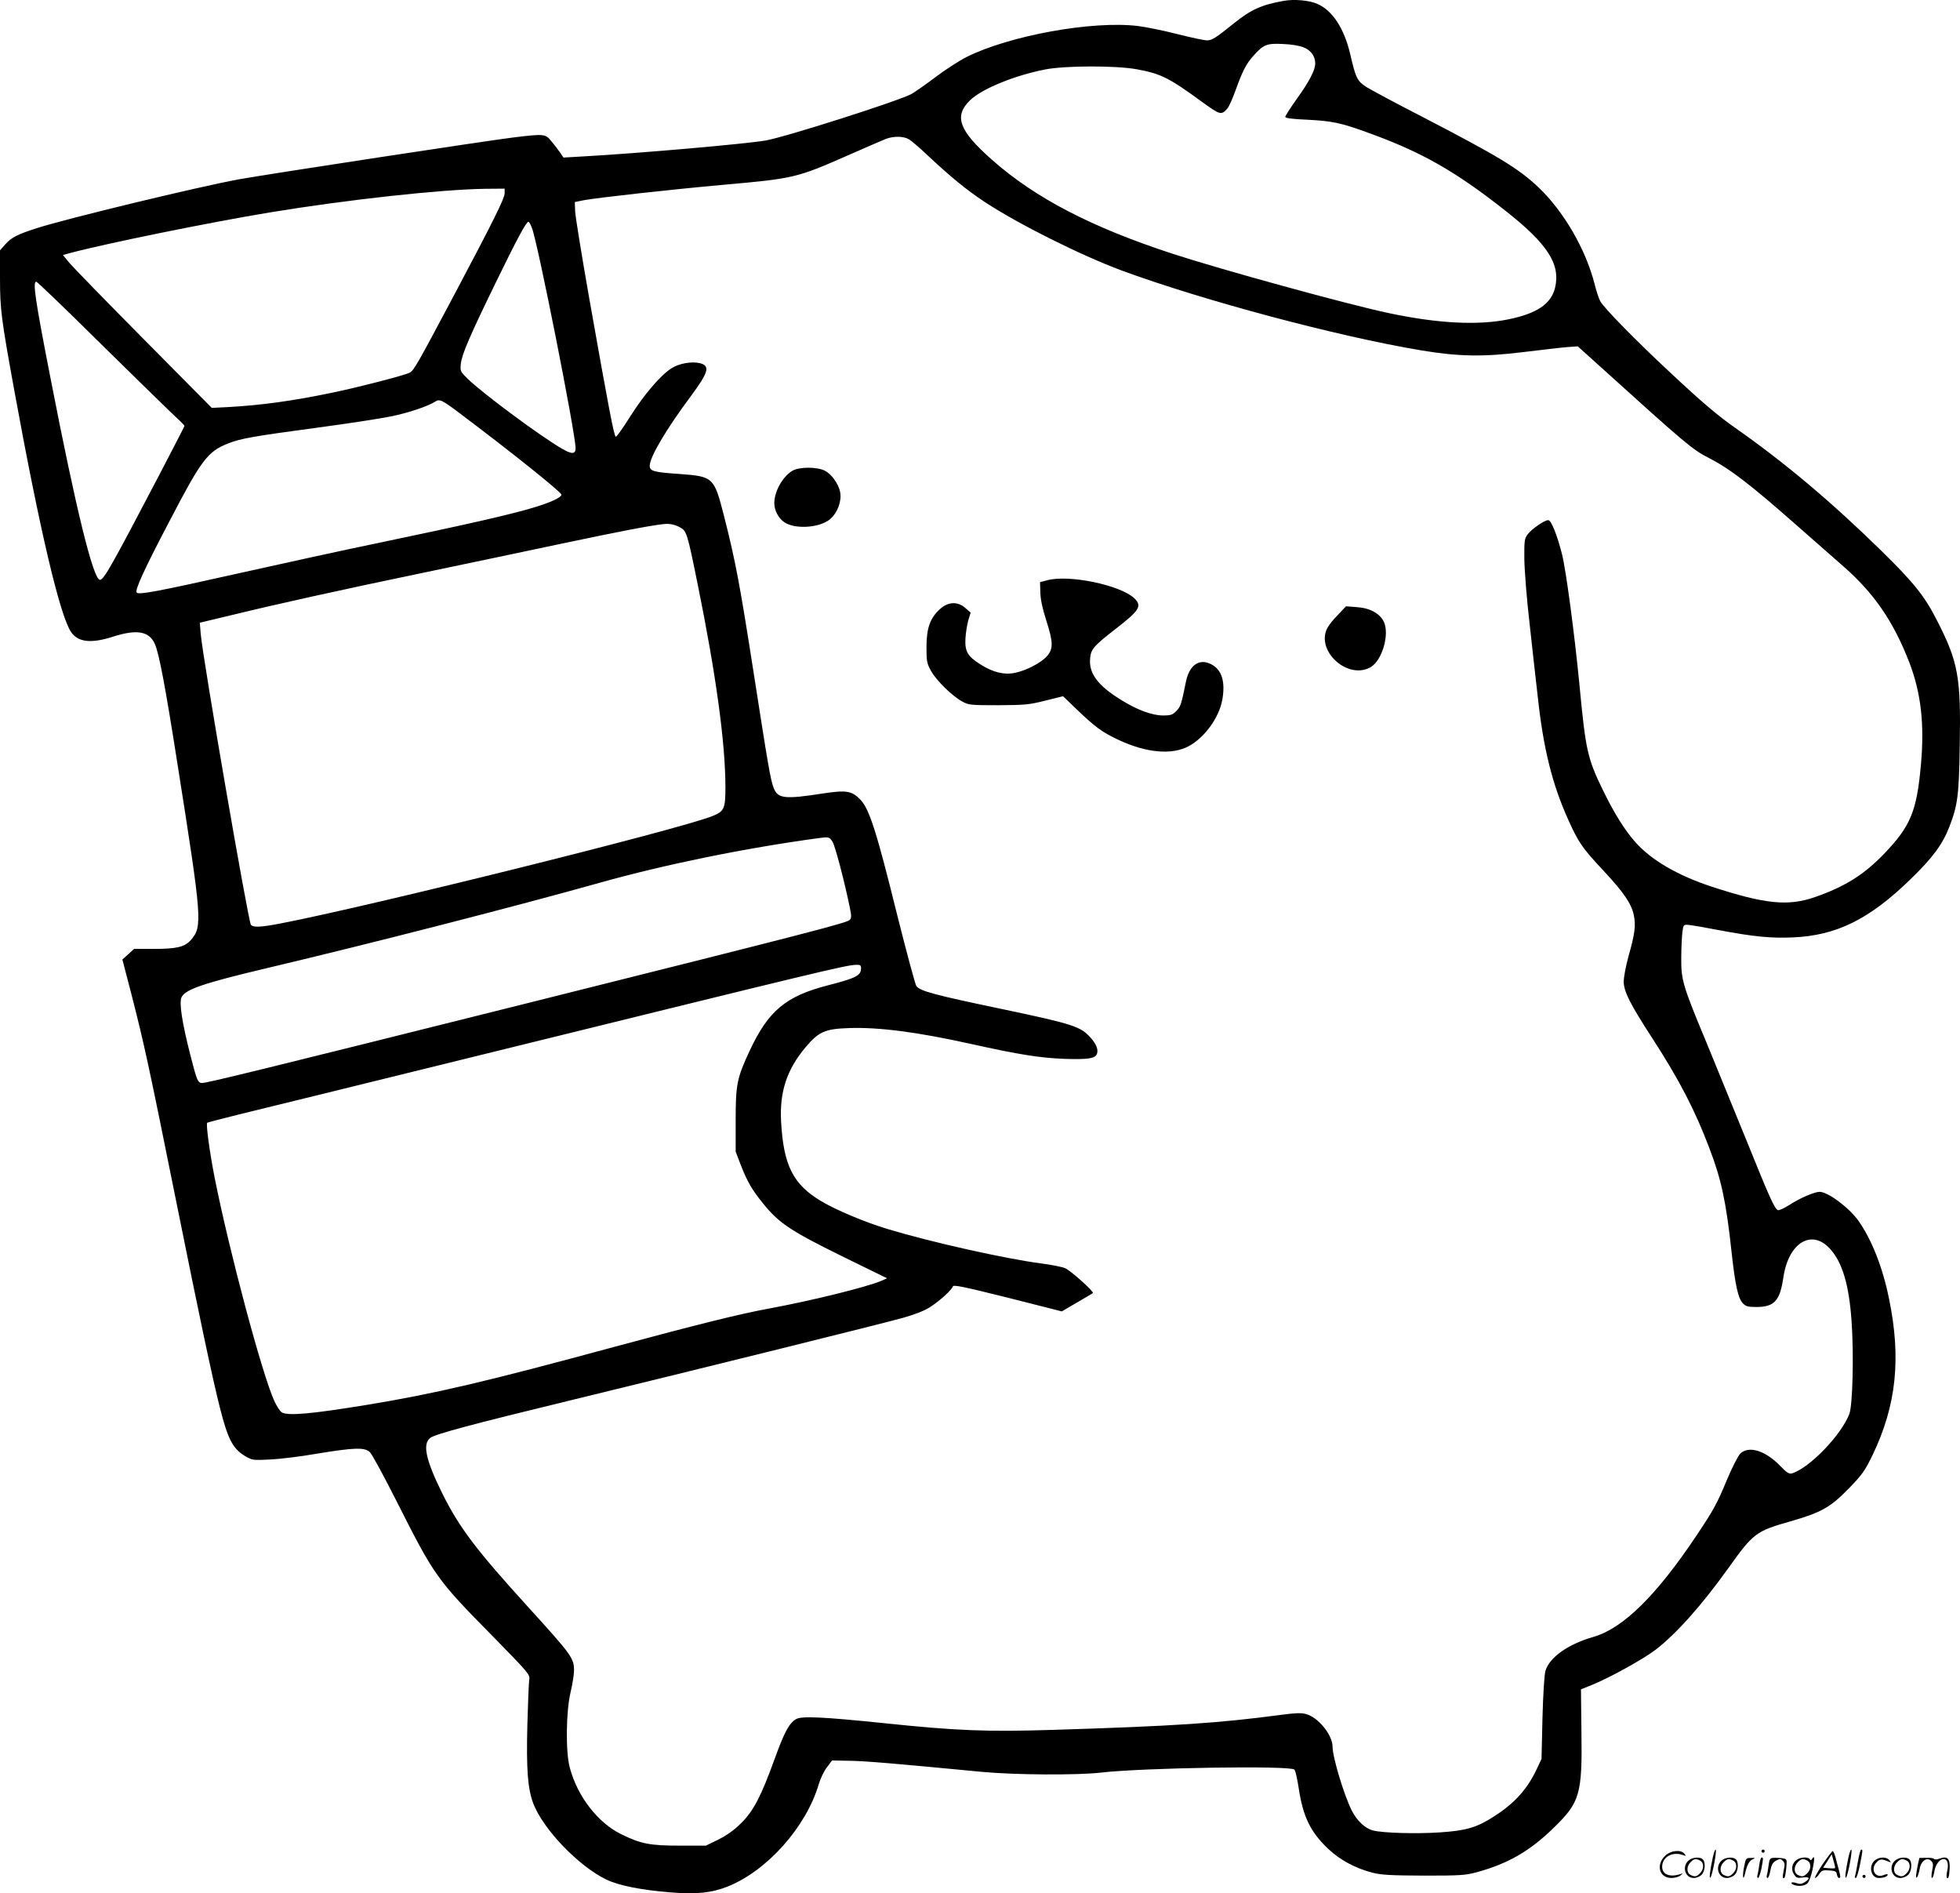 <?xml version="1.0" encoding="UTF-8"?>
<svg xmlns="http://www.w3.org/2000/svg" version="1.0" viewBox="0 0 1242.863 1200.312" preserveAspectRatio="xMidYMid meet">
  <g transform="translate(-1,1200.588) scale(0.1,-0.1)" fill="#000000" stroke="none">
    <path d="M8148 12000 c-140 -25 -207 -56 -315 -143 -114 -92 -138 -107 -170 -107 -17 0 -101 18 -188 40 -87 22 -199 45 -249 51 -289 35 -814 -60 -1088 -197 -47 -24 -137 -82 -200 -130 -62 -47 -130 -94 -150 -105 -92 -47 -797 -272 -924 -294 -129 -22 -813 -82 -1160 -101 l-121 -7 -23 34 c-13 19 -38 51 -55 71 -36 45 -46 46 -235 23 -146 -17 -1582 -236 -1745 -266 -266 -49 -1084 -247 -1280 -309 -127 -41 -164 -60 -203 -105 l-32 -36 0 -177 c0 -197 8 -257 90 -708 162 -889 291 -1437 362 -1537 45 -63 127 -72 266 -27 151 48 228 34 264 -47 27 -61 66 -267 143 -758 157 -993 160 -1033 85 -1119 -39 -44 -89 -56 -240 -56 l-120 0 -37 -34 -37 -33 57 -219 c82 -320 110 -449 282 -1303 153 -760 230 -1123 279 -1318 52 -205 83 -263 163 -310 43 -25 49 -25 156 -20 62 3 195 19 297 37 236 39 302 41 335 10 14 -13 88 -150 166 -304 244 -483 255 -500 613 -863 229 -234 238 -244 232 -276 -3 -17 -8 -147 -12 -287 -7 -279 2 -402 37 -496 62 -164 288 -400 466 -485 78 -37 217 -65 402 -80 166 -14 262 -4 366 37 249 100 495 375 576 646 11 37 34 87 53 110 l32 43 115 -2 c103 -2 268 -16 834 -70 207 -20 609 -22 755 -5 264 31 1206 46 1228 19 7 -7 18 -59 27 -116 27 -182 75 -280 187 -386 76 -72 174 -124 283 -152 57 -14 116 -17 325 -18 233 0 262 2 336 22 197 54 334 133 485 280 168 163 183 213 177 615 l-3 264 70 28 c109 44 323 162 402 222 132 101 294 283 463 519 157 220 175 234 390 295 200 57 257 90 374 210 84 87 101 110 150 211 151 315 183 613 104 994 -40 197 -109 371 -193 491 -60 84 -194 184 -247 184 -32 0 -125 -40 -188 -81 -34 -22 -69 -38 -76 -35 -21 8 -52 77 -197 436 -75 184 -188 461 -251 614 -157 376 -166 409 -165 549 0 62 4 135 7 162 7 50 7 50 42 47 19 -2 103 -16 185 -32 228 -43 333 -53 474 -47 276 12 483 114 743 366 140 135 206 223 249 335 53 138 61 197 66 515 8 434 -10 530 -142 789 -80 158 -147 242 -356 447 -317 310 -609 556 -924 777 -113 79 -214 165 -415 353 -213 198 -423 412 -443 452 -9 16 -25 66 -36 110 -56 219 -196 460 -355 611 -127 120 -252 196 -744 451 -162 83 -318 167 -347 185 -59 38 -68 57 -103 208 -38 163 -112 277 -208 319 -51 23 -149 32 -216 19z m130 -295 c46 -19 72 -56 72 -102 0 -42 -39 -116 -119 -227 -39 -55 -71 -105 -71 -111 0 -8 43 -14 138 -18 158 -8 214 -19 386 -82 341 -123 555 -245 872 -495 268 -211 350 -338 315 -488 -25 -103 -115 -164 -298 -201 -192 -39 -446 -26 -757 40 -253 53 -1064 276 -1370 376 -515 168 -873 354 -1147 597 -208 184 -242 275 -138 376 75 73 283 158 479 196 127 24 442 25 577 1 153 -28 204 -53 411 -204 120 -87 126 -89 165 -45 10 11 33 63 52 116 45 124 67 167 113 218 64 72 85 80 187 75 55 -2 107 -11 133 -22z m-2503 -583 c17 -11 69 -55 115 -99 147 -138 251 -223 365 -298 213 -140 603 -335 865 -433 512 -189 1367 -418 1900 -507 239 -40 398 -43 660 -10 118 14 242 29 275 31 l60 4 141 -127 c547 -495 586 -527 689 -580 135 -69 264 -168 570 -438 105 -92 234 -206 288 -253 192 -169 314 -347 414 -605 74 -193 97 -389 74 -647 -26 -295 -65 -390 -229 -562 -130 -136 -250 -212 -442 -279 -172 -60 -317 -45 -657 66 -215 71 -382 168 -483 282 -67 75 -136 186 -205 328 -99 204 -110 251 -150 675 -30 310 -85 725 -110 822 -31 122 -67 212 -86 216 -21 4 -107 -56 -133 -91 -19 -26 -21 -42 -20 -155 1 -70 15 -253 33 -407 17 -154 40 -363 52 -465 35 -328 92 -556 193 -780 65 -145 90 -181 222 -322 130 -139 179 -211 194 -283 14 -67 7 -118 -33 -260 -17 -60 -30 -132 -31 -160 0 -65 41 -145 184 -365 169 -261 269 -454 360 -695 76 -199 106 -341 140 -656 23 -210 41 -294 72 -326 18 -19 32 -23 85 -23 115 0 150 39 172 190 33 219 180 307 296 178 78 -86 120 -228 136 -458 15 -214 7 -531 -14 -588 -52 -135 -253 -343 -364 -377 -18 -5 -33 4 -75 48 -95 98 -200 129 -253 77 -14 -14 -52 -89 -84 -165 -63 -152 -84 -190 -192 -352 -255 -382 -467 -590 -653 -644 -162 -46 -280 -130 -306 -215 -7 -23 -15 -146 -19 -299 l-6 -260 -32 -68 c-59 -124 -138 -212 -265 -294 -112 -73 -180 -93 -348 -104 -151 -10 -358 -4 -423 12 -51 13 -103 62 -136 128 -49 98 -121 337 -121 402 0 76 -90 187 -168 208 -30 9 -68 7 -153 -4 -396 -53 -677 -72 -1450 -96 -421 -13 -610 -6 -1069 42 -398 41 -531 47 -564 25 -43 -27 -73 -83 -132 -246 -88 -243 -135 -333 -213 -411 -46 -46 -90 -77 -145 -105 l-80 -39 -165 0 c-188 0 -247 11 -371 72 -148 72 -279 240 -327 423 -27 100 -24 355 5 477 12 51 22 113 22 138 0 78 -14 98 -284 395 -336 369 -442 509 -550 725 -107 216 -129 318 -76 356 31 23 264 86 875 234 830 202 2005 493 2124 527 74 21 133 44 170 68 63 41 135 107 143 130 4 12 63 0 348 -71 l343 -87 96 56 c53 31 98 57 101 60 10 8 -142 144 -176 158 -19 8 -88 22 -152 30 -229 30 -703 136 -973 218 -143 43 -327 120 -422 177 -178 106 -239 227 -254 505 -10 188 36 328 154 469 84 100 124 118 274 123 191 7 436 -25 774 -100 311 -69 440 -89 595 -95 149 -5 195 2 206 32 10 26 -5 64 -42 104 -62 69 -111 85 -547 177 -446 93 -529 116 -556 148 -7 9 -61 210 -121 448 -132 534 -177 674 -234 734 -55 57 -89 62 -241 39 -238 -37 -282 -32 -308 33 -21 52 -35 136 -131 752 -85 544 -112 689 -186 979 -62 242 -67 246 -281 262 -163 11 -189 18 -189 52 0 55 105 233 265 447 107 145 119 186 55 203 -52 13 -132 0 -182 -32 -69 -44 -173 -165 -262 -306 -45 -72 -86 -129 -91 -128 -11 2 -45 180 -170 886 -47 268 -87 513 -88 545 l-2 57 60 12 c80 15 544 67 890 98 439 39 460 44 784 187 113 50 221 96 240 104 52 18 111 17 146 -4z m-2565 -342 c0 -31 -72 -176 -310 -625 -248 -467 -266 -499 -293 -512 -32 -17 -340 -96 -492 -127 -256 -53 -447 -79 -661 -91 l-101 -5 -429 433 c-236 238 -448 456 -472 484 l-43 52 43 12 c223 60 887 195 1268 258 491 81 1086 146 1368 150 l122 1 0 -30z m173 -219 c36 -88 277 -1306 277 -1397 0 -38 -24 -39 -84 -4 -132 75 -503 350 -600 444 -47 46 -48 49 -44 94 6 60 56 177 224 521 132 271 191 381 205 381 4 0 14 -17 22 -39z m-2765 -704 c202 -199 411 -403 464 -454 54 -50 98 -93 98 -97 0 -3 -73 -144 -161 -313 -304 -580 -350 -662 -375 -663 -42 -1 -152 446 -313 1275 -98 502 -115 615 -91 615 6 0 176 -163 378 -363z m2311 -474 c322 -242 641 -497 641 -513 0 -18 -69 -50 -180 -83 -138 -42 -424 -107 -970 -221 -223 -46 -616 -132 -875 -190 -540 -121 -653 -142 -668 -127 -14 14 49 151 213 463 197 378 237 431 365 482 81 32 160 46 570 101 187 25 396 57 464 71 109 22 235 64 281 94 27 18 43 11 159 -77z m1396 -722 c39 -22 44 -38 109 -359 116 -570 176 -1007 176 -1287 0 -137 -8 -153 -83 -183 -216 -86 -2169 -571 -2740 -681 -126 -24 -170 -26 -186 -8 -17 22 -304 1683 -318 1842 l-6 73 209 50 c283 69 671 155 1209 267 248 52 641 134 875 184 380 80 552 113 645 124 41 5 74 -2 110 -22z m965 -1993 c17 -29 78 -262 110 -422 10 -48 9 -61 -2 -72 -19 -19 -218 -71 -2008 -519 -1710 -428 -2067 -515 -2099 -515 -27 0 -33 17 -76 185 -50 197 -69 321 -55 356 22 52 136 91 550 189 663 157 1574 391 2105 540 410 115 923 220 1390 283 61 8 65 7 85 -25z m180 -801 c0 -46 -33 -62 -207 -107 -270 -69 -380 -161 -499 -415 -81 -174 -89 -213 -89 -440 l0 -200 32 -84 c41 -105 71 -158 142 -245 100 -124 175 -174 496 -332 l290 -142 -38 -17 c-93 -39 -440 -125 -711 -175 -185 -34 -443 -98 -981 -243 -811 -220 -1134 -296 -1565 -367 -355 -58 -500 -71 -542 -49 -11 6 -33 39 -49 74 -78 173 -284 943 -378 1415 -31 158 -56 339 -47 348 3 2 94 26 203 53 109 26 839 206 1623 399 2054 506 2226 548 2288 549 27 1 32 -2 32 -22z M5034 9021 c-62 -38 -114 -131 -114 -205 0 -47 27 -97 65 -122 64 -42 204 -36 276 11 46 30 79 96 79 157 0 56 -47 132 -100 160 -49 25 -163 25 -206 -1z M6650 8327 l-45 -12 2 -65 c1 -44 13 -101 37 -176 45 -140 46 -181 5 -228 -37 -42 -130 -91 -204 -106 -68 -14 -141 4 -220 55 -80 51 -97 81 -93 163 2 37 11 89 18 115 l15 49 -33 29 c-48 43 -109 41 -161 -6 -63 -57 -86 -121 -86 -240 0 -92 2 -104 29 -153 34 -61 136 -161 199 -194 39 -22 54 -23 227 -23 168 1 195 3 298 29 l113 28 82 -79 c121 -116 164 -148 268 -197 178 -84 342 -98 448 -40 101 55 191 180 212 294 20 115 -3 190 -71 225 -75 39 -139 -6 -160 -112 -29 -144 -34 -158 -61 -185 -23 -24 -36 -28 -83 -28 -70 0 -165 35 -266 98 -151 93 -208 171 -197 268 6 56 25 77 163 184 151 117 167 144 117 193 -89 84 -416 152 -553 114z M8494 8108 c-29 -29 -59 -67 -68 -85 -73 -145 131 -329 275 -247 73 42 122 208 84 288 -25 53 -89 88 -173 93 l-67 5 -51 -54z M10871 230 c-18 -85 -24 -135 -15 -127 12 11 43 177 33 177 -4 0 -12 -22 -18 -50z M11180 270 c0 -5 5 -10 10 -10 6 0 10 5 10 10 0 6 -4 10 -10 10 -5 0 -10 -4 -10 -10z M11731 230 c-18 -85 -24 -135 -15 -127 12 11 43 177 33 177 -4 0 -12 -22 -18 -50z M11791 203 c-7 -42 -15 -82 -18 -90 -3 -7 -1 -13 5 -13 5 0 17 37 26 83 19 95 19 97 8 97 -4 0 -14 -34 -21 -77z M10571 243 c-63 -59 -40 -143 38 -143 20 0 46 7 57 16 18 14 18 15 -6 7 -64 -19 -110 0 -110 48 0 61 63 98 130 75 22 -8 23 -7 11 8 -22 27 -85 21 -120 -11z M11566 185 c-31 -47 -52 -85 -46 -85 5 0 17 11 26 25 15 23 23 26 63 23 39 -3 46 -6 49 -25 2 -13 8 -23 13 -23 11 0 11 6 0 50 -6 19 -15 54 -21 78 -6 23 -14 42 -19 42 -4 0 -33 -38 -65 -85z m80 -22 c-2 -3 -20 -3 -40 -1 l-35 3 27 42 27 43 12 -42 c7 -23 11 -43 9 -45z M10723 215 c-50 -35 -31 -115 27 -115 17 0 39 9 50 20 22 22 27 79 8 98 -16 16 -59 15 -85 -3z m68 -5 c25 -14 25 -54 -1 -80 -23 -23 -33 -24 -61 -10 -25 14 -25 54 1 80 23 23 33 24 61 10z M10933 215 c-50 -35 -31 -115 27 -115 17 0 39 9 50 20 22 22 27 79 8 98 -16 16 -59 15 -85 -3z m68 -5 c25 -14 25 -54 -1 -80 -23 -23 -33 -24 -61 -10 -25 14 -25 54 1 80 23 23 33 24 61 10z M11070 173 c-12 -56 -8 -100 5 -48 13 57 26 83 48 93 20 9 19 10 -10 9 -31 0 -33 -2 -43 -54z M11166 183 c-4 -27 -9 -56 -12 -65 -3 -10 -1 -18 4 -18 5 0 14 26 21 57 13 68 13 73 2 73 -5 0 -12 -21 -15 -47z M11225 181 c-3 -25 -8 -54 -11 -63 -3 -10 -1 -18 4 -18 6 0 14 21 18 47 7 36 15 51 36 63 25 13 29 13 43 -1 13 -13 14 -24 6 -60 -9 -41 -8 -59 5 -47 3 3 8 31 11 61 5 53 4 56 -18 61 -13 3 -38 4 -56 4 -29 -1 -32 -4 -38 -47z M11403 215 c-30 -21 -38 -62 -17 -92 14 -22 21 -25 55 -20 45 6 50 -5 14 -29 -20 -13 -31 -14 -55 -6 -30 11 -44 -1 -14 -12 30 -12 71 -6 87 12 9 10 23 49 31 87 14 68 13 93 -3 66 -6 -9 -11 -10 -15 -2 -10 16 -58 14 -83 -4z m68 -5 c25 -14 25 -54 -1 -80 -23 -23 -33 -24 -61 -10 -25 14 -25 54 1 80 23 23 33 24 61 10z M11903 215 c-47 -33 -32 -115 21 -115 31 0 56 10 56 21 0 5 -11 4 -24 -2 -55 -25 -89 38 -45 82 20 20 31 21 74 3 18 -7 18 -6 6 9 -17 21 -59 22 -88 2z M12033 215 c-50 -35 -31 -115 27 -115 17 0 39 9 50 20 22 22 27 79 8 98 -16 16 -59 15 -85 -3z m68 -5 c25 -14 25 -54 -1 -80 -23 -23 -33 -24 -61 -10 -25 14 -25 54 1 80 23 23 33 24 61 10z M12170 178 c-5 -27 -10 -57 -10 -66 1 -27 16 5 24 51 9 47 47 71 72 45 13 -13 14 -24 6 -62 -5 -25 -6 -46 -1 -46 5 0 12 19 15 42 7 43 33 78 59 78 23 0 33 -29 23 -73 -5 -22 -6 -42 -3 -45 10 -11 15 6 18 58 3 64 -15 81 -63 63 -18 -7 -32 -7 -36 -2 -3 5 -25 8 -49 7 l-44 -1 -11 -49z M11820 110 c0 -5 5 -10 10 -10 6 0 10 5 10 10 0 6 -4 10 -10 10 -5 0 -10 -4 -10 -10z"></path>
  </g>
</svg>
